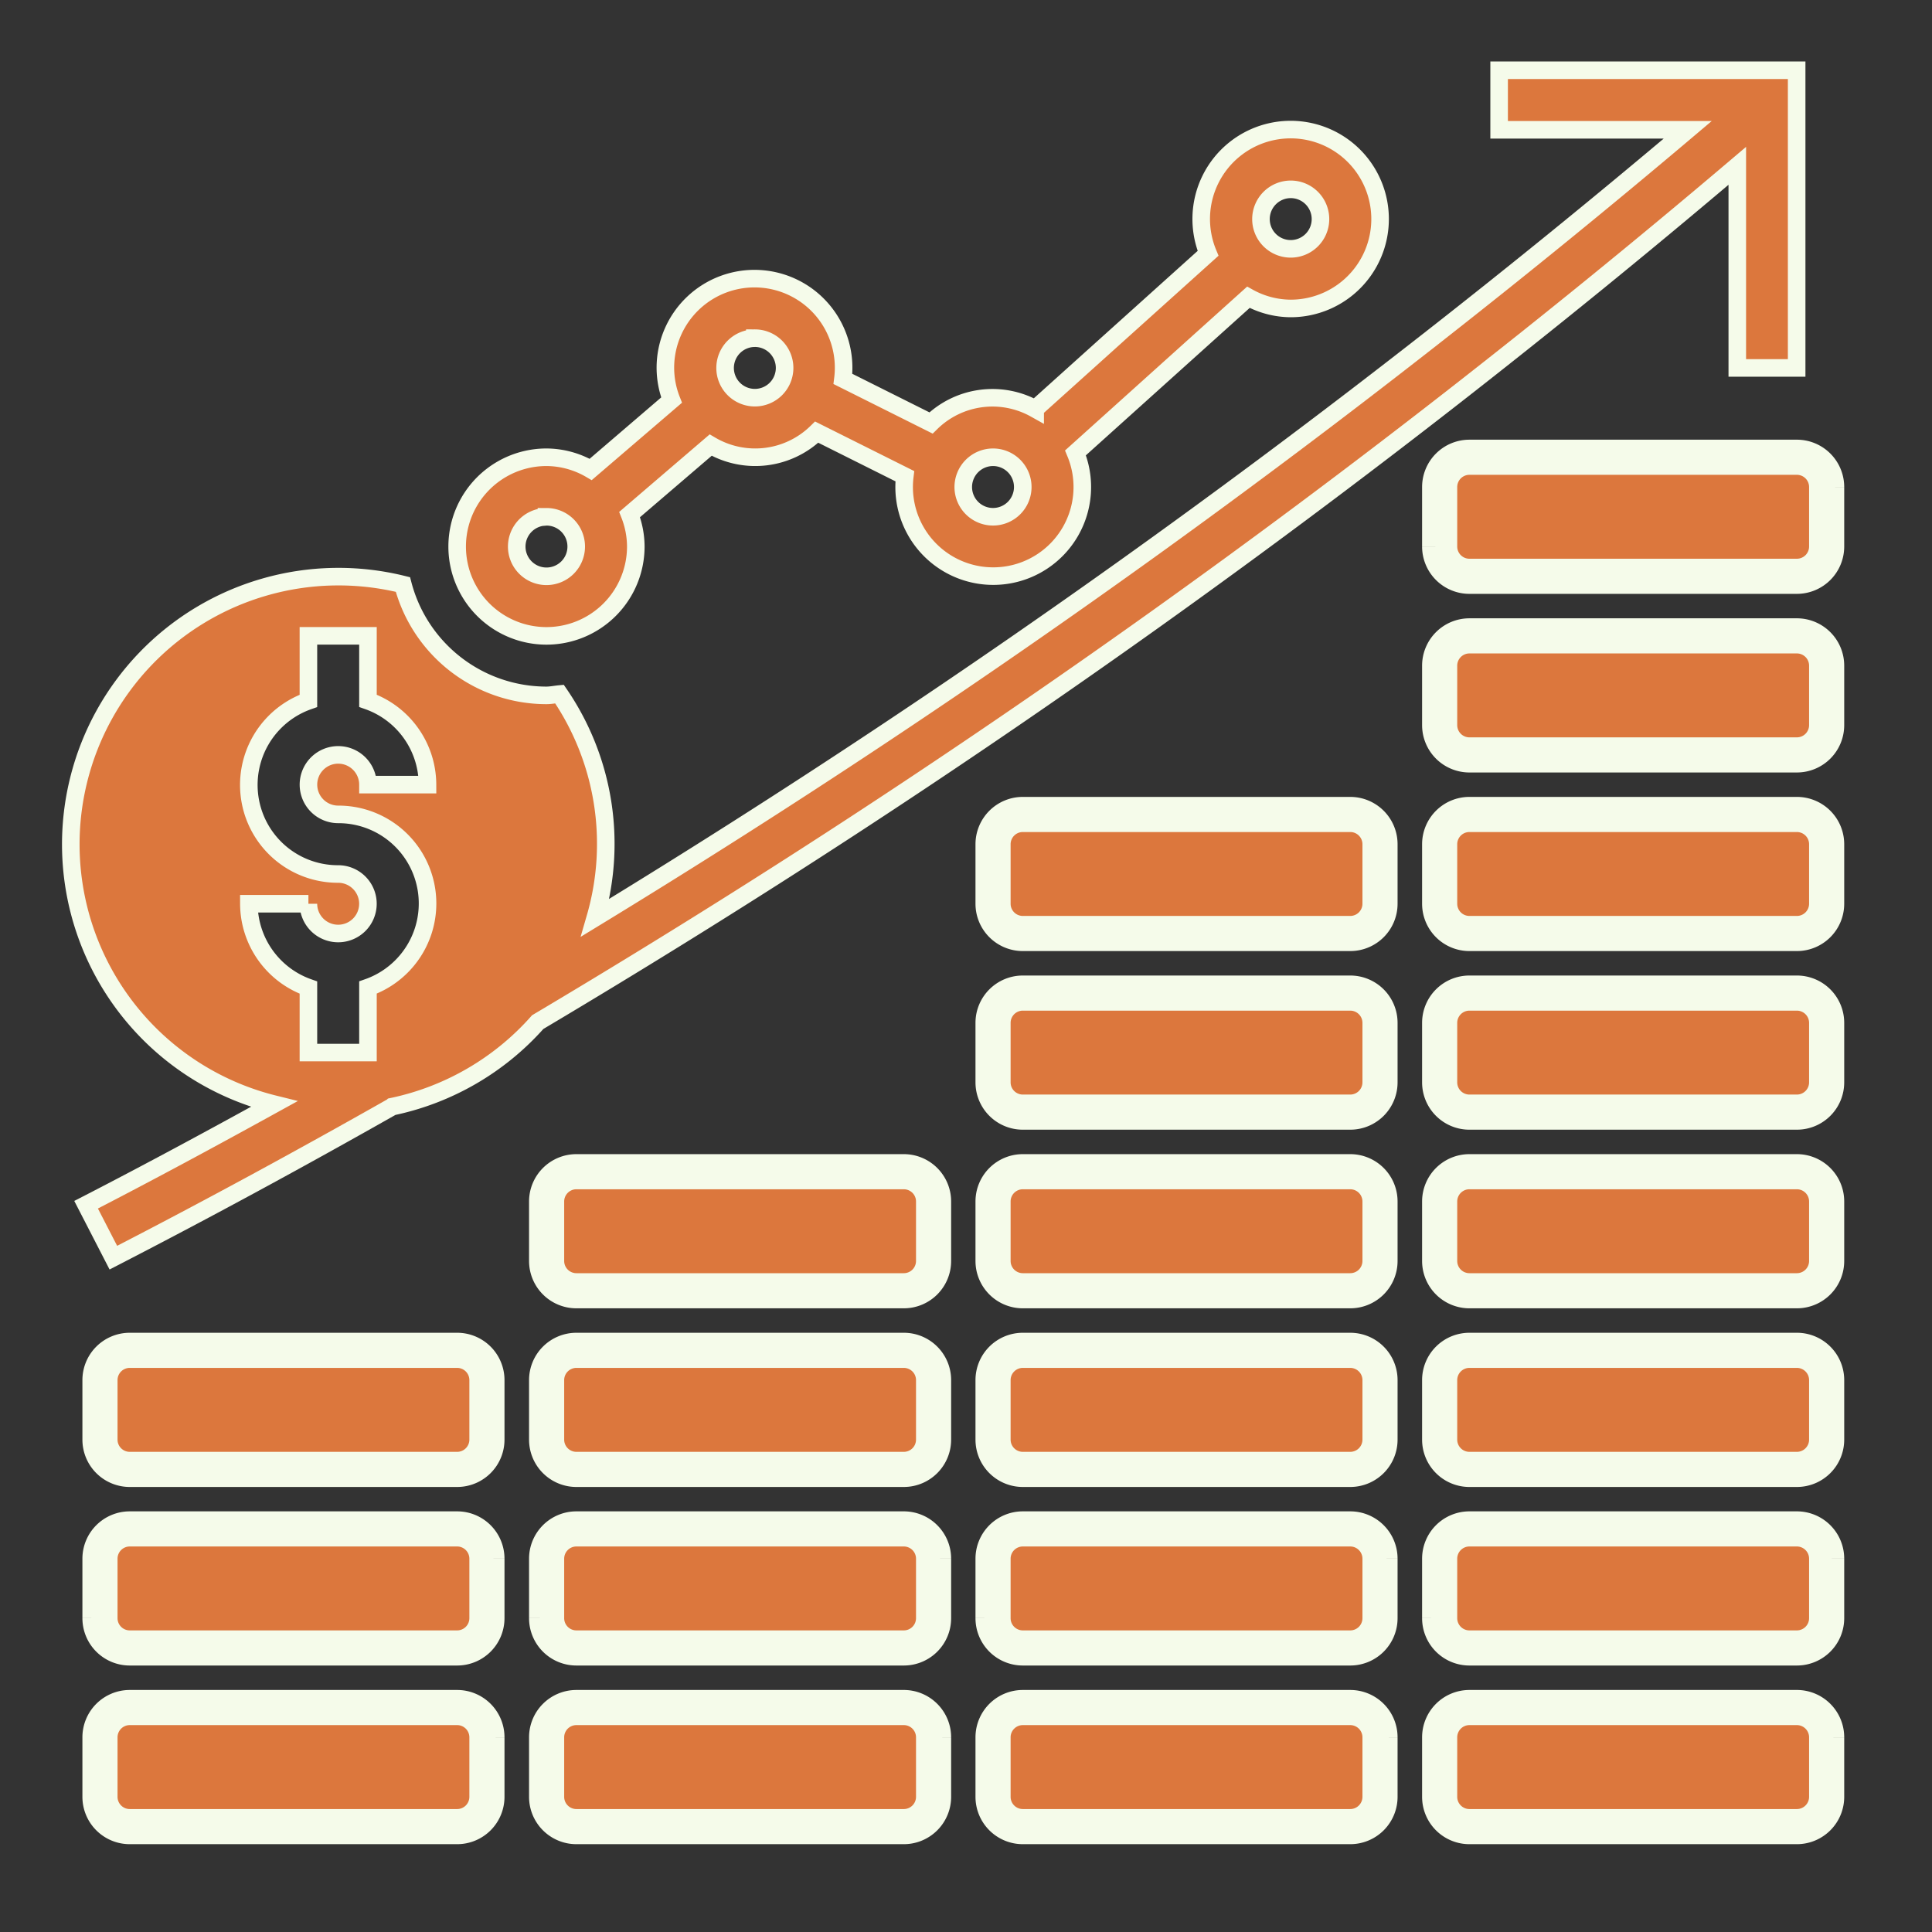 <svg xmlns="http://www.w3.org/2000/svg" width="55" height="55" viewBox="0 0 55 55">
  <rect x="0" y="0" width="55" height="55" fill="#333333" stroke="none"/>
  <g id="Group_24973" data-name="Group 24973" transform="translate(-1121 -1437)">
    <g id="noun-cost-2610086" transform="translate(1048.689 1412.75)">
      <path id="Path_348990" data-name="Path 348990" d="M508.92,507.5H499.6a.848.848,0,0,0-.848.847v1.695a.848.848,0,0,0,.848.848h9.322a.848.848,0,0,0,.847-.848v-1.695A.848.848,0,0,0,508.92,507.5Z" transform="translate(-385.457 -434.64)" fill="#dc773d" stroke="#f5fbea" stroke-width="1"/>
      <path id="Path_348991" data-name="Path 348991" d="M508.92,455H499.6a.848.848,0,0,0-.848.847v1.695a.848.848,0,0,0,.848.847h9.322a.848.848,0,0,0,.847-.847v-1.695A.848.848,0,0,0,508.92,455Z" transform="translate(-385.457 -387.225)" fill="#dc773d" stroke="#f5fbea" stroke-width="1"/>
      <path id="Path_348992" data-name="Path 348992" d="M508.92,402.5H499.6a.848.848,0,0,0-.848.848v1.695a.848.848,0,0,0,.848.847h9.322a.848.848,0,0,0,.847-.847v-1.695A.848.848,0,0,0,508.92,402.5Z" transform="translate(-385.457 -339.809)" fill="#dc773d" stroke="#f5fbea" stroke-width="1"/>
      <path id="Path_348993" data-name="Path 348993" d="M508.92,350H499.6a.848.848,0,0,0-.848.847v1.695a.848.848,0,0,0,.848.847h9.322a.848.848,0,0,0,.847-.847v-1.695A.848.848,0,0,0,508.92,350Z" transform="translate(-385.457 -292.394)" fill="#dc773d" stroke="#f5fbea" stroke-width="1"/>
      <path id="Path_348994" data-name="Path 348994" d="M508.92,297.5H499.6a.848.848,0,0,0-.848.847v1.695a.848.848,0,0,0,.848.847h9.322a.848.848,0,0,0,.847-.847v-1.695A.848.848,0,0,0,508.92,297.5Z" transform="translate(-385.457 -244.979)" fill="#dc773d" stroke="#f5fbea" stroke-width="1"/>
      <path id="Path_348995" data-name="Path 348995" d="M508.92,245H499.6a.848.848,0,0,0-.848.847v1.695a.848.848,0,0,0,.848.847h9.322a.848.848,0,0,0,.847-.847v-1.695A.848.848,0,0,0,508.92,245Z" transform="translate(-385.457 -197.564)" fill="#dc773d" stroke="#f5fbea" stroke-width="1"/>
      <path id="Path_348996" data-name="Path 348996" d="M377.669,507.5h-9.322a.848.848,0,0,0-.847.847v1.695a.848.848,0,0,0,.847.848h9.322a.848.848,0,0,0,.847-.848v-1.695A.848.848,0,0,0,377.669,507.5Z" transform="translate(-266.919 -434.64)" fill="#dc773d" stroke="#f5fbea" stroke-width="1"/>
      <path id="Path_348997" data-name="Path 348997" d="M377.669,455h-9.322a.848.848,0,0,0-.847.847v1.695a.848.848,0,0,0,.847.847h9.322a.848.848,0,0,0,.847-.847v-1.695A.848.848,0,0,0,377.669,455Z" transform="translate(-266.919 -387.225)" fill="#dc773d" stroke="#f5fbea" stroke-width="1"/>
      <path id="Path_348998" data-name="Path 348998" d="M377.669,402.5h-9.322a.848.848,0,0,0-.847.848v1.695a.848.848,0,0,0,.847.847h9.322a.848.848,0,0,0,.847-.847v-1.695A.848.848,0,0,0,377.669,402.5Z" transform="translate(-266.919 -339.809)" fill="#dc773d" stroke="#f5fbea" stroke-width="1"/>
      <path id="Path_348999" data-name="Path 348999" d="M377.669,350h-9.322a.848.848,0,0,0-.847.847v1.695a.848.848,0,0,0,.847.847h9.322a.848.848,0,0,0,.847-.847v-1.695A.848.848,0,0,0,377.669,350Z" transform="translate(-266.919 -292.394)" fill="#dc773d" stroke="#f5fbea" stroke-width="1"/>
      <path id="Path_349000" data-name="Path 349000" d="M246.419,507.5H237.1a.848.848,0,0,0-.847.847v1.695a.848.848,0,0,0,.847.848h9.322a.848.848,0,0,0,.847-.848v-1.695A.848.848,0,0,0,246.419,507.5Z" transform="translate(-148.381 -434.64)" fill="#dc773d" stroke="#f5fbea" stroke-width="1"/>
      <path id="Path_349001" data-name="Path 349001" d="M246.419,455H237.1a.848.848,0,0,0-.847.847v1.695a.848.848,0,0,0,.847.847h9.322a.848.848,0,0,0,.847-.847v-1.695A.848.848,0,0,0,246.419,455Z" transform="translate(-148.381 -387.225)" fill="#dc773d" stroke="#f5fbea" stroke-width="1"/>
      <path id="Path_349002" data-name="Path 349002" d="M115.169,507.5h-9.322a.848.848,0,0,0-.847.847v1.695a.848.848,0,0,0,.847.848h9.322a.848.848,0,0,0,.847-.848v-1.695A.848.848,0,0,0,115.169,507.5Z" transform="translate(-29.843 -434.64)" fill="#dc773d" stroke="#f5fbea" stroke-width="1"/>
      <path id="Path_349003" data-name="Path 349003" d="M115.169,455h-9.322a.848.848,0,0,0-.847.847v1.695a.848.848,0,0,0,.847.847h9.322a.848.848,0,0,0,.847-.847v-1.695A.848.848,0,0,0,115.169,455Z" transform="translate(-29.843 -387.225)" fill="#dc773d" stroke="#f5fbea" stroke-width="1"/>
      <path id="Path_349004" data-name="Path 349004" d="M246.419,402.5H237.1a.848.848,0,0,0-.847.848v1.695a.848.848,0,0,0,.847.847h9.322a.848.848,0,0,0,.847-.847v-1.695A.848.848,0,0,0,246.419,402.5Z" transform="translate(-148.381 -339.809)" fill="#dc773d" stroke="#f5fbea" stroke-width="1"/>
      <path id="Path_349005" data-name="Path 349005" d="M115.169,402.5h-9.322a.848.848,0,0,0-.847.848v1.695a.848.848,0,0,0,.847.847h9.322a.848.848,0,0,0,.847-.847v-1.695A.848.848,0,0,0,115.169,402.5Z" transform="translate(-29.843 -339.809)" fill="#dc773d" stroke="#f5fbea" stroke-width="1"/>
      <path id="Path_349006" data-name="Path 349006" d="M246.419,350H237.1a.848.848,0,0,0-.847.847v1.695a.848.848,0,0,0,.847.847h9.322a.848.848,0,0,0,.847-.847v-1.695A.848.848,0,0,0,246.419,350Z" transform="translate(-148.381 -292.394)" fill="#dc773d" stroke="#f5fbea" stroke-width="1"/>
      <path id="Path_349007" data-name="Path 349007" d="M377.669,297.5h-9.322a.848.848,0,0,0-.847.847v1.695a.848.848,0,0,0,.847.847h9.322a.848.848,0,0,0,.847-.847v-1.695A.848.848,0,0,0,377.669,297.5Z" transform="translate(-266.919 -244.979)" fill="#dc773d" stroke="#f5fbea" stroke-width="1"/>
      <path id="Path_349008" data-name="Path 349008" d="M377.669,245h-9.322a.848.848,0,0,0-.847.847v1.695a.848.848,0,0,0,.847.847h9.322a.848.848,0,0,0,.847-.847v-1.695A.848.848,0,0,0,377.669,245Z" transform="translate(-266.919 -197.564)" fill="#dc773d" stroke="#f5fbea" stroke-width="1"/>
      <path id="Path_349009" data-name="Path 349009" d="M508.92,192.5H499.6a.848.848,0,0,0-.848.847v1.695a.848.848,0,0,0,.848.847h9.322a.848.848,0,0,0,.847-.847v-1.695A.848.848,0,0,0,508.92,192.5Z" transform="translate(-385.457 -150.148)" fill="#dc773d" stroke="#f5fbea" stroke-width="1"/>
      <path id="Path_349010" data-name="Path 349010" d="M508.92,140H499.6a.848.848,0,0,0-.848.847v1.695a.848.848,0,0,0,.848.847h9.322a.848.848,0,0,0,.847-.847v-1.695A.848.848,0,0,0,508.92,140Z" transform="translate(-385.457 -102.733)" fill="#dc773d" stroke="#f5fbea" stroke-width="1"/>
      <path id="Path_349011" data-name="Path 349011" d="M143.71,28.971v5.753H145.4V26.25H136.93v1.695H142.3a248.578,248.578,0,0,1-31.1,22.428,7.553,7.553,0,0,0-1.02-6.365c-.126.012-.248.038-.376.038a4.227,4.227,0,0,1-4.081-3.156,7.62,7.62,0,1,0-3.669,14.792c-1.75.965-3.525,1.925-5.35,2.864l.776,1.507c2.73-1.406,5.378-2.847,7.941-4.3a7.625,7.625,0,0,0,4.14-2.406A250.156,250.156,0,0,0,143.71,28.971Zm-39.83,20.16a2.536,2.536,0,0,1-.847-4.929V42.351h1.695V44.2a2.538,2.538,0,0,1,1.695,2.387h-1.695a.847.847,0,1,0-.847.847,2.536,2.536,0,0,1,.847,4.929v1.851h-1.695V52.365a2.539,2.539,0,0,1-1.695-2.387h1.695a.847.847,0,1,0,.847-.847Z" transform="translate(-21.942)" fill="#dc773d" stroke="#f5fbea" stroke-width="0.5"/>
      <path id="Path_349012" data-name="Path 349012" d="M212.542,58.157a2.545,2.545,0,0,0,2.542-2.542,2.513,2.513,0,0,0-.176-.912l2.307-1.977a2.5,2.5,0,0,0,3.019-.369l2.508,1.254a2.536,2.536,0,1,0,4.859-.664l4.922-4.429a2.5,2.5,0,0,0,1.2.318,2.546,2.546,0,1,0-2.348-1.569l-4.922,4.429a2.491,2.491,0,0,0-2.965.4l-2.508-1.254a2.537,2.537,0,1,0-5.054-.309,2.514,2.514,0,0,0,.176.912L213.8,53.419a2.516,2.516,0,0,0-1.259-.347,2.542,2.542,0,1,0,0,5.085Zm21.186-12.712a.847.847,0,1,1-.847.847A.849.849,0,0,1,233.729,45.445Zm-8.475,7.627a.847.847,0,1,1-.847.847A.849.849,0,0,1,225.254,53.072Zm-6.78-3.39a.847.847,0,1,1-.847.847A.849.849,0,0,1,218.475,49.682Zm-5.932,5.085a.847.847,0,1,1-.847.847A.849.849,0,0,1,212.542,54.767Z" transform="translate(-124.673 -15.805)" fill="#dc773d" stroke="#f5fbea" stroke-width="0.5"/>
    </g>
    <g id="Rectangle_6526" data-name="Rectangle 6526" transform="translate(1121 1437)" fill="#fff" stroke="#707070" stroke-width="1" opacity="0">
      <rect width="55" height="55" stroke="none"/>
      <rect x="0.5" y="0.5" width="54" height="54" fill="none"/>
    </g>
  </g>
</svg>
